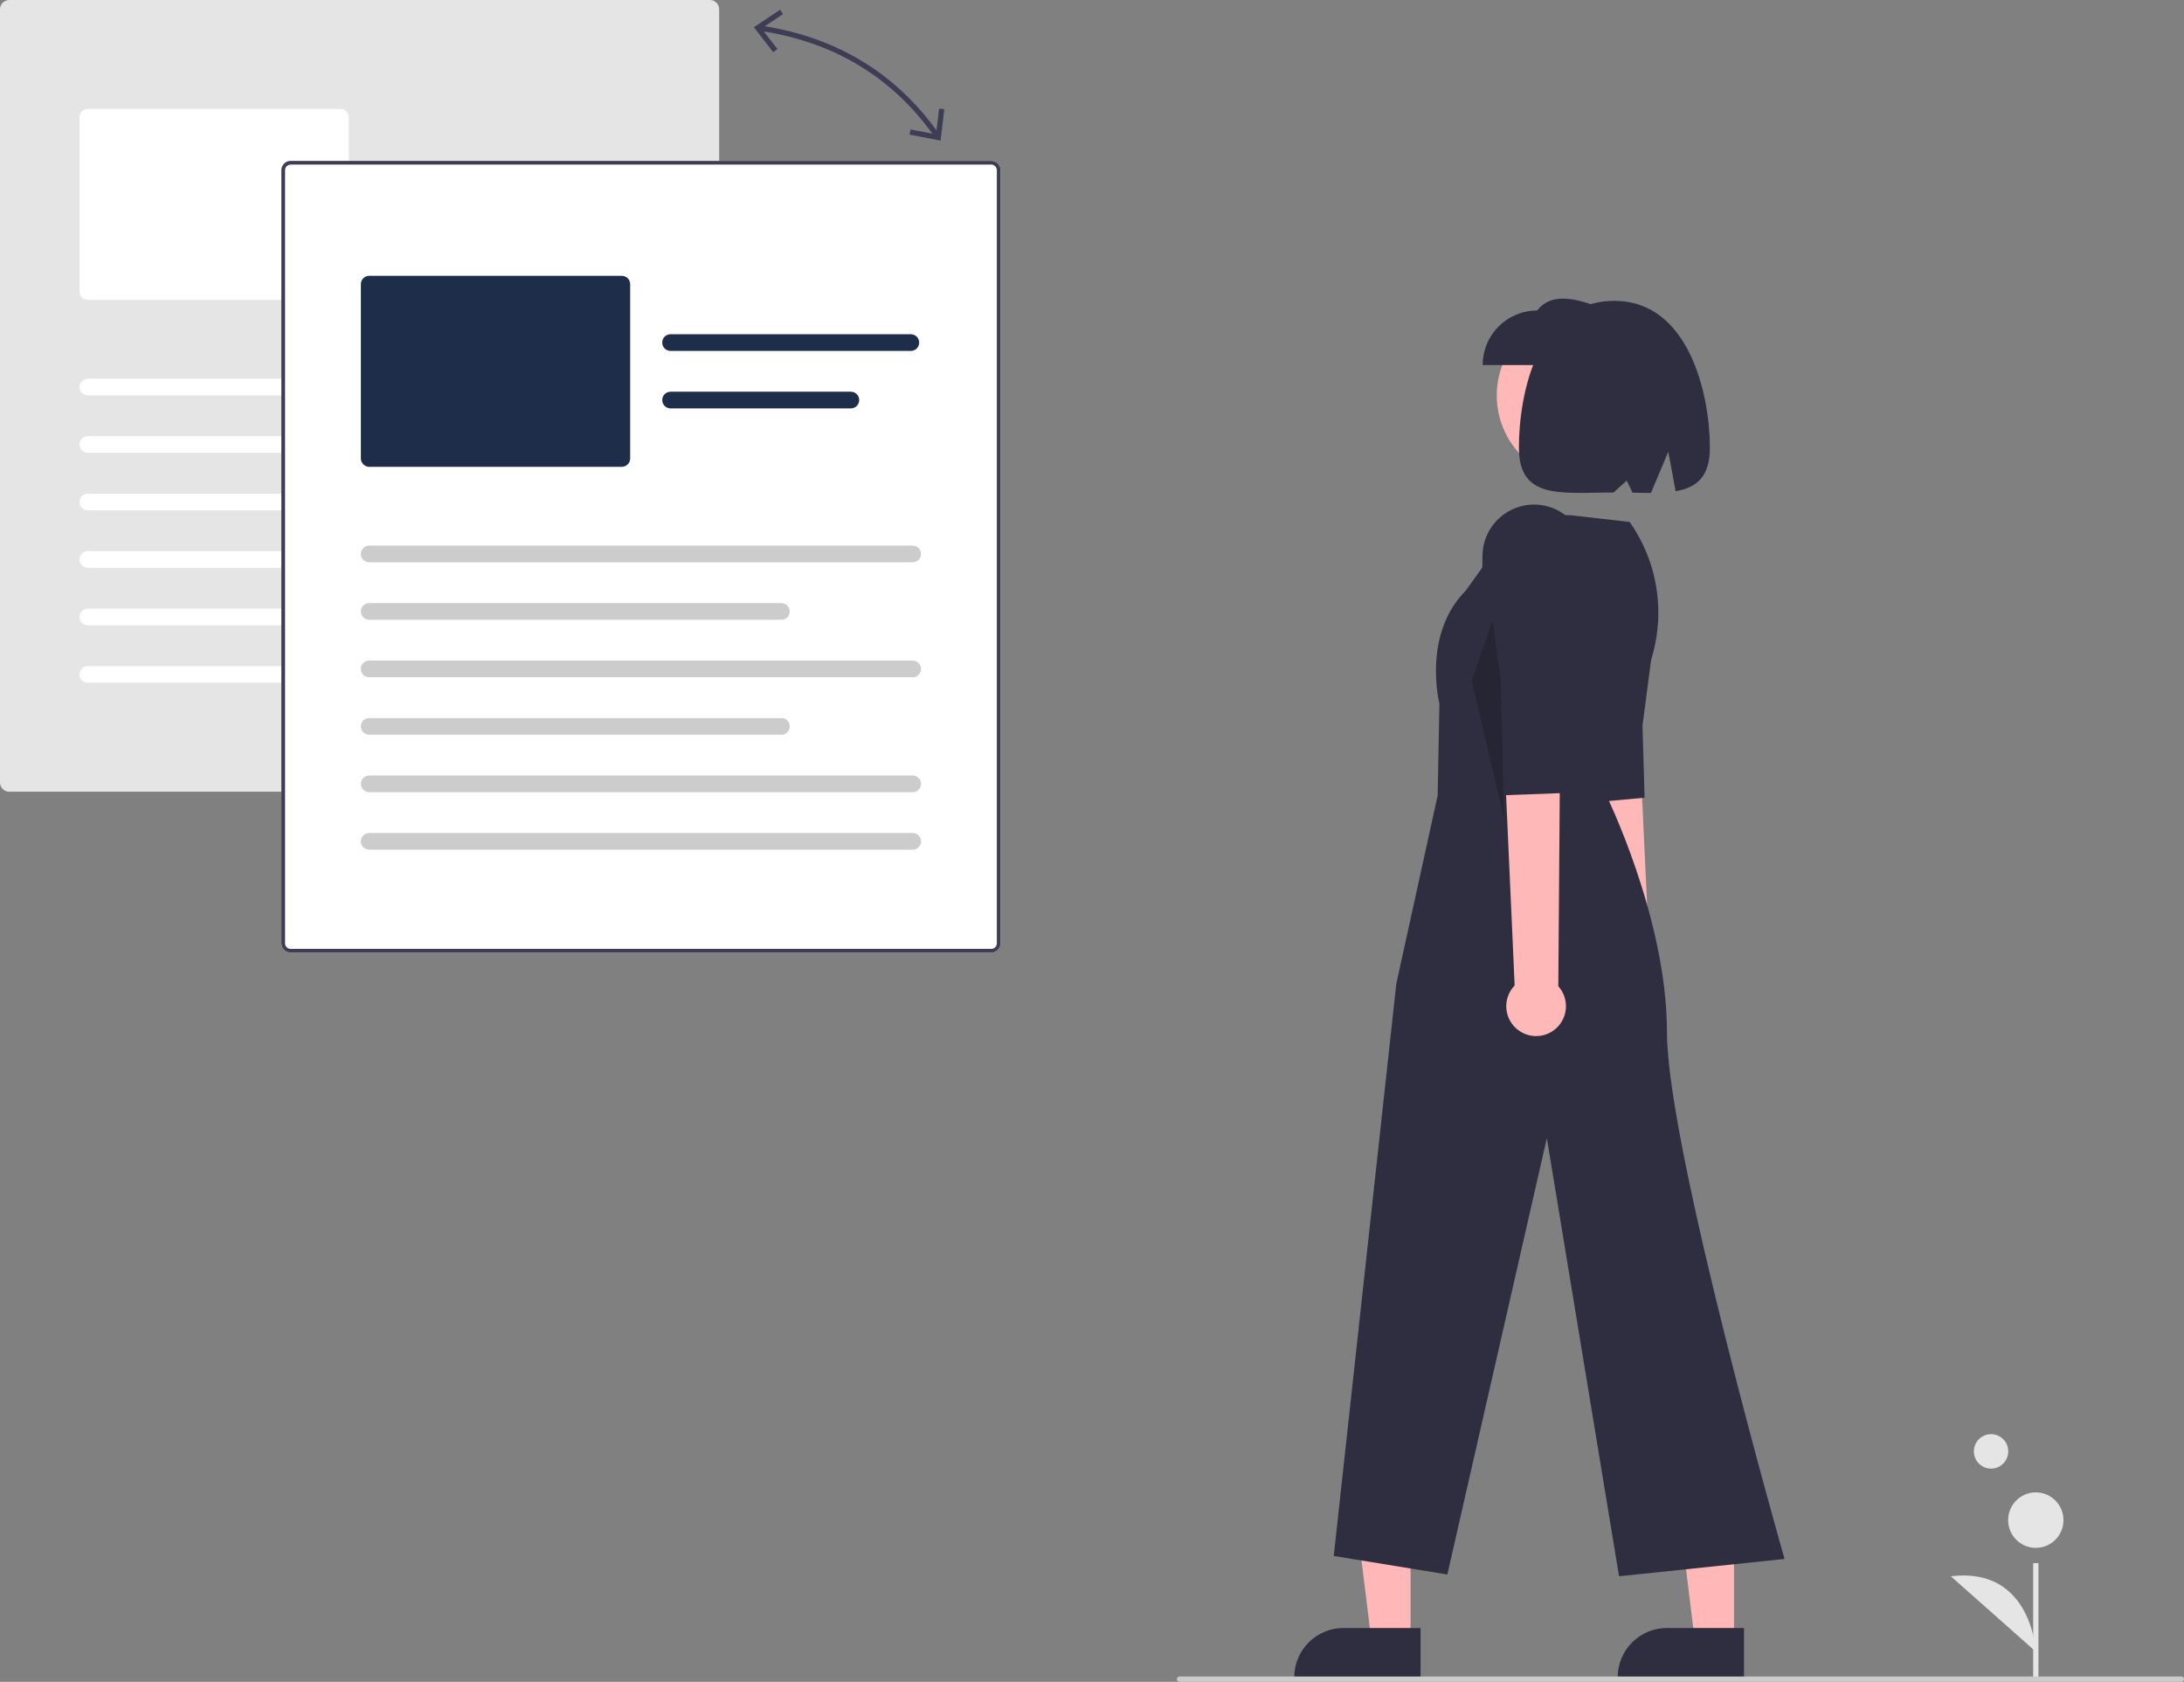 <svg width="226" height="174" viewBox="0 0 226 174" fill="none" xmlns="http://www.w3.org/2000/svg">
<rect x="0" y="0" width="226" height="174" fill="#808080" stroke="none"/>
<g clip-path="url(#clip0_1511_30034)">
<path d="M206.034 151.944C207.016 151.944 207.813 151.146 207.813 150.161C207.813 149.177 207.016 148.378 206.034 148.378C205.052 148.378 204.256 149.177 204.256 150.161C204.256 151.146 205.052 151.944 206.034 151.944Z" fill="#E5E5E5"/>
<path d="M210.937 161.722H210.393V173.727H210.937V161.722Z" fill="#E5E5E5"/>
<path d="M210.664 160.143C212.246 160.143 213.528 158.858 213.528 157.272C213.528 155.686 212.246 154.401 210.664 154.401C209.083 154.401 207.801 155.686 207.801 157.272C207.801 158.858 209.083 160.143 210.664 160.143Z" fill="#E5E5E5"/>
<path d="M210.664 170.877C210.664 170.877 210.255 162.055 201.869 163.08L210.664 170.877Z" fill="#E5E5E5"/>
<path d="M167.323 105.171C166.972 104.959 166.672 104.673 166.443 104.333C166.214 103.992 166.063 103.606 165.999 103.201C165.936 102.795 165.962 102.381 166.075 101.986C166.189 101.592 166.387 101.227 166.656 100.918L163.018 64.307L169.093 64.712L170.776 100.762C171.264 101.25 171.557 101.9 171.598 102.59C171.64 103.28 171.428 103.961 171.002 104.504C170.577 105.048 169.967 105.416 169.289 105.539C168.611 105.661 167.911 105.531 167.323 105.171Z" fill="#FFB8B8"/>
<path d="M171.556 62.951L169.963 75.09L170.184 82.53L163.502 83.143L162.163 76.956L161.425 60.574C161.369 59.339 161.783 58.128 162.582 57.186C163.381 56.244 164.507 55.641 165.732 55.498C167.003 55.35 168.282 55.709 169.291 56.497C170.301 57.286 170.961 58.441 171.129 59.713L171.556 62.951Z" fill="#2F2E41"/>
<path d="M73.463 81.911H0.957C0.703 81.911 0.46 81.81 0.28 81.63C0.101 81.45 0 81.206 0 80.952V0.959C0 0.705 0.101 0.461 0.28 0.281C0.46 0.101 0.703 0 0.957 0H73.463C73.717 0 73.96 0.101 74.14 0.281C74.319 0.461 74.42 0.705 74.42 0.959V80.952C74.42 81.206 74.319 81.45 74.14 81.63C73.96 81.81 73.717 81.911 73.463 81.911Z" fill="#E5E5E5"/>
<path d="M35.234 31.029H9.087C8.859 31.028 8.64 30.937 8.479 30.775C8.318 30.613 8.227 30.394 8.227 30.165V12.133C8.227 11.904 8.318 11.685 8.479 11.523C8.64 11.361 8.859 11.27 9.087 11.27H35.234C35.462 11.27 35.681 11.361 35.843 11.523C36.004 11.685 36.095 11.904 36.095 12.133V30.165C36.095 30.394 36.004 30.613 35.843 30.775C35.681 30.937 35.462 31.028 35.234 31.029Z" fill="white"/>
<path d="M65.333 40.908H9.087C8.859 40.908 8.64 40.817 8.479 40.655C8.317 40.493 8.227 40.273 8.227 40.044C8.227 39.815 8.317 39.596 8.479 39.434C8.64 39.272 8.859 39.181 9.087 39.181H65.333C65.561 39.181 65.78 39.272 65.942 39.434C66.103 39.596 66.194 39.815 66.194 40.044C66.194 40.273 66.103 40.493 65.942 40.655C65.78 40.817 65.561 40.908 65.333 40.908Z" fill="white"/>
<path d="M51.75 46.854H9.087C8.859 46.854 8.64 46.763 8.479 46.602C8.317 46.44 8.227 46.22 8.227 45.991C8.227 45.762 8.317 45.543 8.479 45.381C8.64 45.219 8.859 45.128 9.087 45.128H51.75C51.978 45.128 52.197 45.219 52.359 45.381C52.52 45.543 52.611 45.762 52.611 45.991C52.611 46.22 52.52 46.44 52.359 46.602C52.197 46.763 51.978 46.854 51.75 46.854Z" fill="white"/>
<path d="M65.142 19.039H40.272C40.043 19.039 39.825 18.947 39.664 18.786C39.503 18.624 39.412 18.404 39.412 18.176C39.412 17.947 39.503 17.728 39.664 17.566C39.825 17.404 40.043 17.313 40.272 17.312H65.142C65.37 17.312 65.589 17.403 65.751 17.565C65.912 17.727 66.003 17.947 66.003 18.176C66.003 18.405 65.912 18.624 65.751 18.786C65.589 18.948 65.37 19.039 65.142 19.039Z" fill="white"/>
<path d="M58.935 24.986H40.272C40.043 24.985 39.825 24.894 39.664 24.732C39.503 24.57 39.412 24.351 39.412 24.122C39.412 23.894 39.503 23.674 39.664 23.513C39.825 23.351 40.043 23.26 40.272 23.259H58.935C59.163 23.26 59.382 23.351 59.543 23.513C59.704 23.674 59.794 23.894 59.794 24.122C59.794 24.351 59.704 24.57 59.543 24.732C59.382 24.894 59.163 24.985 58.935 24.986Z" fill="white"/>
<path d="M65.333 52.801H9.087C8.859 52.801 8.64 52.71 8.479 52.548C8.317 52.386 8.227 52.167 8.227 51.938C8.227 51.709 8.317 51.489 8.479 51.328C8.64 51.166 8.859 51.075 9.087 51.075H65.333C65.561 51.075 65.78 51.166 65.942 51.328C66.103 51.489 66.194 51.709 66.194 51.938C66.194 52.167 66.103 52.386 65.942 52.548C65.78 52.71 65.561 52.801 65.333 52.801Z" fill="white"/>
<path d="M51.75 58.748H9.088C8.86 58.747 8.641 58.656 8.48 58.494C8.319 58.333 8.229 58.113 8.229 57.885C8.229 57.656 8.319 57.437 8.48 57.275C8.641 57.113 8.86 57.022 9.088 57.021H51.75C51.979 57.021 52.198 57.112 52.359 57.274C52.52 57.436 52.611 57.656 52.611 57.885C52.611 58.113 52.52 58.333 52.359 58.495C52.198 58.657 51.979 58.748 51.75 58.748Z" fill="white"/>
<path d="M65.333 64.695H9.088C8.86 64.694 8.641 64.603 8.48 64.441C8.319 64.279 8.229 64.06 8.229 63.831C8.229 63.603 8.319 63.383 8.48 63.221C8.641 63.06 8.86 62.968 9.088 62.968H65.333C65.561 62.968 65.78 63.06 65.941 63.221C66.102 63.383 66.193 63.603 66.193 63.831C66.193 64.06 66.102 64.279 65.941 64.441C65.78 64.603 65.561 64.694 65.333 64.695Z" fill="white"/>
<path d="M65.333 70.641H9.087C8.859 70.641 8.64 70.55 8.479 70.388C8.317 70.227 8.227 70.007 8.227 69.778C8.227 69.549 8.317 69.329 8.479 69.168C8.64 69.006 8.859 68.915 9.087 68.915H65.333C65.561 68.915 65.78 69.006 65.942 69.168C66.103 69.329 66.194 69.549 66.194 69.778C66.194 70.007 66.103 70.227 65.942 70.388C65.78 70.55 65.561 70.641 65.333 70.641Z" fill="white"/>
<path d="M102.579 98.555H30.072C29.818 98.555 29.575 98.454 29.396 98.274C29.216 98.094 29.116 97.85 29.115 97.596V17.603C29.116 17.349 29.216 17.105 29.396 16.925C29.575 16.745 29.818 16.644 30.072 16.644H102.579C102.832 16.644 103.075 16.745 103.255 16.925C103.434 17.105 103.535 17.349 103.535 17.603V97.596C103.535 97.85 103.434 98.094 103.255 98.274C103.075 98.454 102.832 98.555 102.579 98.555Z" fill="white"/>
<path d="M102.579 98.555H30.072C29.818 98.555 29.575 98.454 29.396 98.274C29.216 98.094 29.116 97.85 29.115 97.596V17.603C29.116 17.349 29.216 17.105 29.396 16.925C29.575 16.745 29.818 16.644 30.072 16.644H102.579C102.832 16.644 103.075 16.745 103.255 16.925C103.434 17.105 103.535 17.349 103.535 17.603V97.596C103.535 97.85 103.434 98.094 103.255 98.274C103.075 98.454 102.832 98.555 102.579 98.555ZM30.072 17.027C29.92 17.028 29.774 17.088 29.666 17.196C29.559 17.304 29.498 17.45 29.498 17.603V97.596C29.498 97.748 29.559 97.895 29.666 98.003C29.774 98.111 29.92 98.171 30.072 98.171H102.579C102.731 98.171 102.877 98.111 102.984 98.003C103.092 97.895 103.153 97.748 103.153 97.596V17.603C103.153 17.45 103.092 17.304 102.984 17.196C102.877 17.088 102.731 17.028 102.579 17.027H30.072Z" fill="#3F3D56"/>
<path d="M64.349 48.296H38.203C37.974 48.295 37.756 48.204 37.594 48.042C37.433 47.881 37.342 47.661 37.342 47.432V29.4C37.342 29.172 37.433 28.952 37.594 28.79C37.756 28.628 37.974 28.537 38.203 28.537H64.349C64.578 28.537 64.796 28.628 64.958 28.79C65.119 28.952 65.21 29.172 65.21 29.4V47.432C65.21 47.661 65.119 47.881 64.958 48.042C64.796 48.204 64.578 48.295 64.349 48.296Z" fill="#1E2E4A"/>
<path d="M94.448 58.175H38.203C37.974 58.175 37.755 58.084 37.594 57.922C37.432 57.76 37.342 57.54 37.342 57.312C37.342 57.083 37.432 56.863 37.594 56.701C37.755 56.539 37.974 56.448 38.203 56.448H94.448C94.677 56.448 94.895 56.539 95.057 56.701C95.218 56.863 95.309 57.083 95.309 57.312C95.309 57.54 95.218 57.76 95.057 57.922C94.895 58.084 94.677 58.175 94.448 58.175Z" fill="#CCCCCC"/>
<path d="M80.865 64.121H38.203C37.974 64.121 37.755 64.031 37.594 63.869C37.432 63.707 37.342 63.487 37.342 63.258C37.342 63.029 37.432 62.81 37.594 62.648C37.755 62.486 37.974 62.395 38.203 62.395H80.865C81.093 62.395 81.312 62.486 81.474 62.648C81.635 62.81 81.726 63.029 81.726 63.258C81.726 63.487 81.635 63.707 81.474 63.869C81.312 64.031 81.093 64.121 80.865 64.121Z" fill="#CCCCCC"/>
<path d="M94.257 36.306H69.386C69.158 36.306 68.939 36.215 68.778 36.053C68.616 35.892 68.525 35.672 68.525 35.443C68.525 35.214 68.616 34.995 68.778 34.833C68.939 34.671 69.158 34.58 69.386 34.58H94.257C94.485 34.58 94.704 34.671 94.865 34.833C95.027 34.995 95.118 35.214 95.118 35.443C95.118 35.672 95.027 35.892 94.865 36.053C94.704 36.215 94.485 36.306 94.257 36.306Z" fill="#1E2E4A"/>
<path d="M88.05 42.253H69.387C69.159 42.252 68.94 42.161 68.779 41.999C68.618 41.838 68.527 41.618 68.527 41.39C68.527 41.161 68.618 40.942 68.779 40.78C68.94 40.618 69.159 40.527 69.387 40.526H88.05C88.278 40.527 88.497 40.618 88.658 40.78C88.819 40.942 88.91 41.161 88.91 41.39C88.91 41.618 88.819 41.838 88.658 41.999C88.497 42.161 88.278 42.252 88.05 42.253Z" fill="#1E2E4A"/>
<path d="M94.448 70.068H38.203C37.974 70.068 37.755 69.977 37.594 69.815C37.432 69.653 37.342 69.434 37.342 69.205C37.342 68.976 37.432 68.757 37.594 68.595C37.755 68.433 37.974 68.342 38.203 68.342H94.448C94.677 68.342 94.895 68.433 95.057 68.595C95.218 68.757 95.309 68.976 95.309 69.205C95.309 69.434 95.218 69.653 95.057 69.815C94.895 69.977 94.677 70.068 94.448 70.068Z" fill="#CCCCCC"/>
<path d="M80.865 76.015H38.203C37.975 76.015 37.757 75.924 37.595 75.762C37.434 75.6 37.344 75.38 37.344 75.152C37.344 74.923 37.434 74.704 37.595 74.542C37.757 74.38 37.975 74.289 38.203 74.289H80.865C81.094 74.289 81.313 74.379 81.474 74.541C81.636 74.703 81.726 74.923 81.726 75.152C81.726 75.381 81.636 75.6 81.474 75.762C81.313 75.924 81.094 76.015 80.865 76.015Z" fill="#CCCCCC"/>
<path d="M94.449 81.962H38.203C37.975 81.961 37.757 81.87 37.595 81.708C37.434 81.546 37.344 81.327 37.344 81.098C37.344 80.87 37.434 80.65 37.595 80.489C37.757 80.327 37.975 80.236 38.203 80.235H94.449C94.677 80.235 94.896 80.326 95.057 80.488C95.219 80.65 95.309 80.869 95.309 81.098C95.309 81.327 95.219 81.547 95.057 81.709C94.896 81.871 94.677 81.962 94.449 81.962Z" fill="#CCCCCC"/>
<path d="M94.448 87.908H38.203C37.974 87.908 37.755 87.817 37.594 87.656C37.432 87.494 37.342 87.274 37.342 87.045C37.342 86.816 37.432 86.597 37.594 86.435C37.755 86.273 37.974 86.182 38.203 86.182H94.448C94.677 86.182 94.895 86.273 95.057 86.435C95.218 86.597 95.309 86.816 95.309 87.045C95.309 87.274 95.218 87.494 95.057 87.656C94.895 87.817 94.677 87.908 94.448 87.908Z" fill="#CCCCCC"/>
<path d="M97.179 11.232L96.909 13.488C92.599 7.549 86.626 3.928 79.144 2.716L81.031 1.454L80.728 1L78.01 2.819L80.017 5.405L80.447 5.07L79.034 3.25C86.39 4.437 92.256 7.994 96.485 13.831L94.225 13.389L94.122 13.925L97.33 14.551L97.72 11.298L97.179 11.232Z" fill="#3F3D56"/>
<path d="M145.966 169.759L141.913 169.759L139.984 154.082L145.967 154.083L145.966 169.759Z" fill="#FFB7B7"/>
<path d="M146.999 173.699L133.93 173.698V173.533C133.93 172.18 134.466 170.883 135.42 169.926C136.374 168.969 137.668 168.432 139.017 168.432H139.017L147 168.432L146.999 173.699Z" fill="#2F2E41"/>
<path d="M179.435 169.759L175.381 169.759L173.453 154.082L179.435 154.083L179.435 169.759Z" fill="#FFB7B7"/>
<path d="M180.468 173.699L167.398 173.698V173.533C167.399 172.18 167.935 170.883 168.889 169.926C169.843 168.969 171.136 168.432 172.486 168.432H172.486L180.468 168.432L180.468 173.699Z" fill="#2F2E41"/>
<path d="M165.71 49.488C170.431 48.36 173.347 43.608 172.222 38.874C171.097 34.139 166.358 31.216 161.637 32.344C156.915 33.471 154 38.224 155.124 42.958C156.249 47.692 160.989 50.615 165.71 49.488Z" fill="#FFB8B8"/>
<path d="M162.538 53.305L168.636 54.004C170.119 56.113 171.081 58.545 171.442 61.1C171.803 63.655 171.552 66.26 170.712 68.698L166.11 82.047C166.11 82.047 172.498 94.888 172.498 106.81C172.498 118.733 184.664 161.289 184.664 161.289L167.539 163.081L160.067 117.746L149.77 162.898L138.016 160.979L144.49 101.78L148.768 82.294L148.95 72.792C148.95 72.792 147.131 65.662 151.684 61.097L157.242 53.331L162.538 53.305Z" fill="#2F2E41"/>
<path d="M157.213 106.65C156.842 106.398 156.53 106.067 156.3 105.681C156.07 105.295 155.928 104.863 155.882 104.416C155.837 103.968 155.889 103.516 156.037 103.092C156.184 102.667 156.423 102.28 156.736 101.958L154.926 61.687L161.549 62.491L161.253 102.032C161.758 102.595 162.039 103.324 162.044 104.082C162.049 104.839 161.776 105.571 161.279 106.14C160.781 106.71 160.092 107.076 159.342 107.17C158.593 107.264 157.836 107.079 157.213 106.65Z" fill="#FFB8B8"/>
<path d="M164.345 60.712L161.883 73.898L161.684 82.05L154.337 82.323L153.238 75.474L153.402 57.507C153.415 56.152 153.939 54.852 154.869 53.869C155.799 52.886 157.067 52.294 158.416 52.21C159.815 52.124 161.192 52.593 162.25 53.516C163.308 54.439 163.962 55.742 164.07 57.143L164.345 60.712Z" fill="#2F2E41"/>
<path d="M153.428 37.769H166.342V32.124C163.507 30.995 160.733 30.035 159.057 32.124C157.564 32.124 156.132 32.719 155.076 33.778C154.021 34.836 153.428 36.272 153.428 37.769Z" fill="#2F2E41"/>
<path d="M167.057 31.128C174.777 31.128 176.938 40.831 176.938 46.305C176.938 49.358 175.561 50.45 173.397 50.819L172.633 46.733L170.843 50.995C170.236 50.998 169.597 50.986 168.935 50.974L168.328 49.721L166.975 50.952C161.556 50.96 157.176 51.752 157.176 46.305C157.176 40.831 159.071 31.128 167.057 31.128Z" fill="#2F2E41"/>
<path opacity="0.2" d="M155.639 84.723L155.313 70.509L154.447 64.199L152.307 70.45L155.639 84.723Z" fill="black"/>
<path d="M225.727 174H122.053C121.981 174 121.912 173.971 121.861 173.92C121.81 173.869 121.781 173.8 121.781 173.727C121.781 173.655 121.81 173.585 121.861 173.534C121.912 173.483 121.981 173.454 122.053 173.454H225.727C225.8 173.454 225.869 173.483 225.92 173.534C225.971 173.585 226 173.655 226 173.727C226 173.8 225.971 173.869 225.92 173.92C225.869 173.971 225.8 174 225.727 174Z" fill="#CBCBCB"/>
</g>
<defs>
<clipPath id="clip0_1511_30034">
<rect width="226" height="174" fill="white"/>
</clipPath>
</defs>
</svg>
